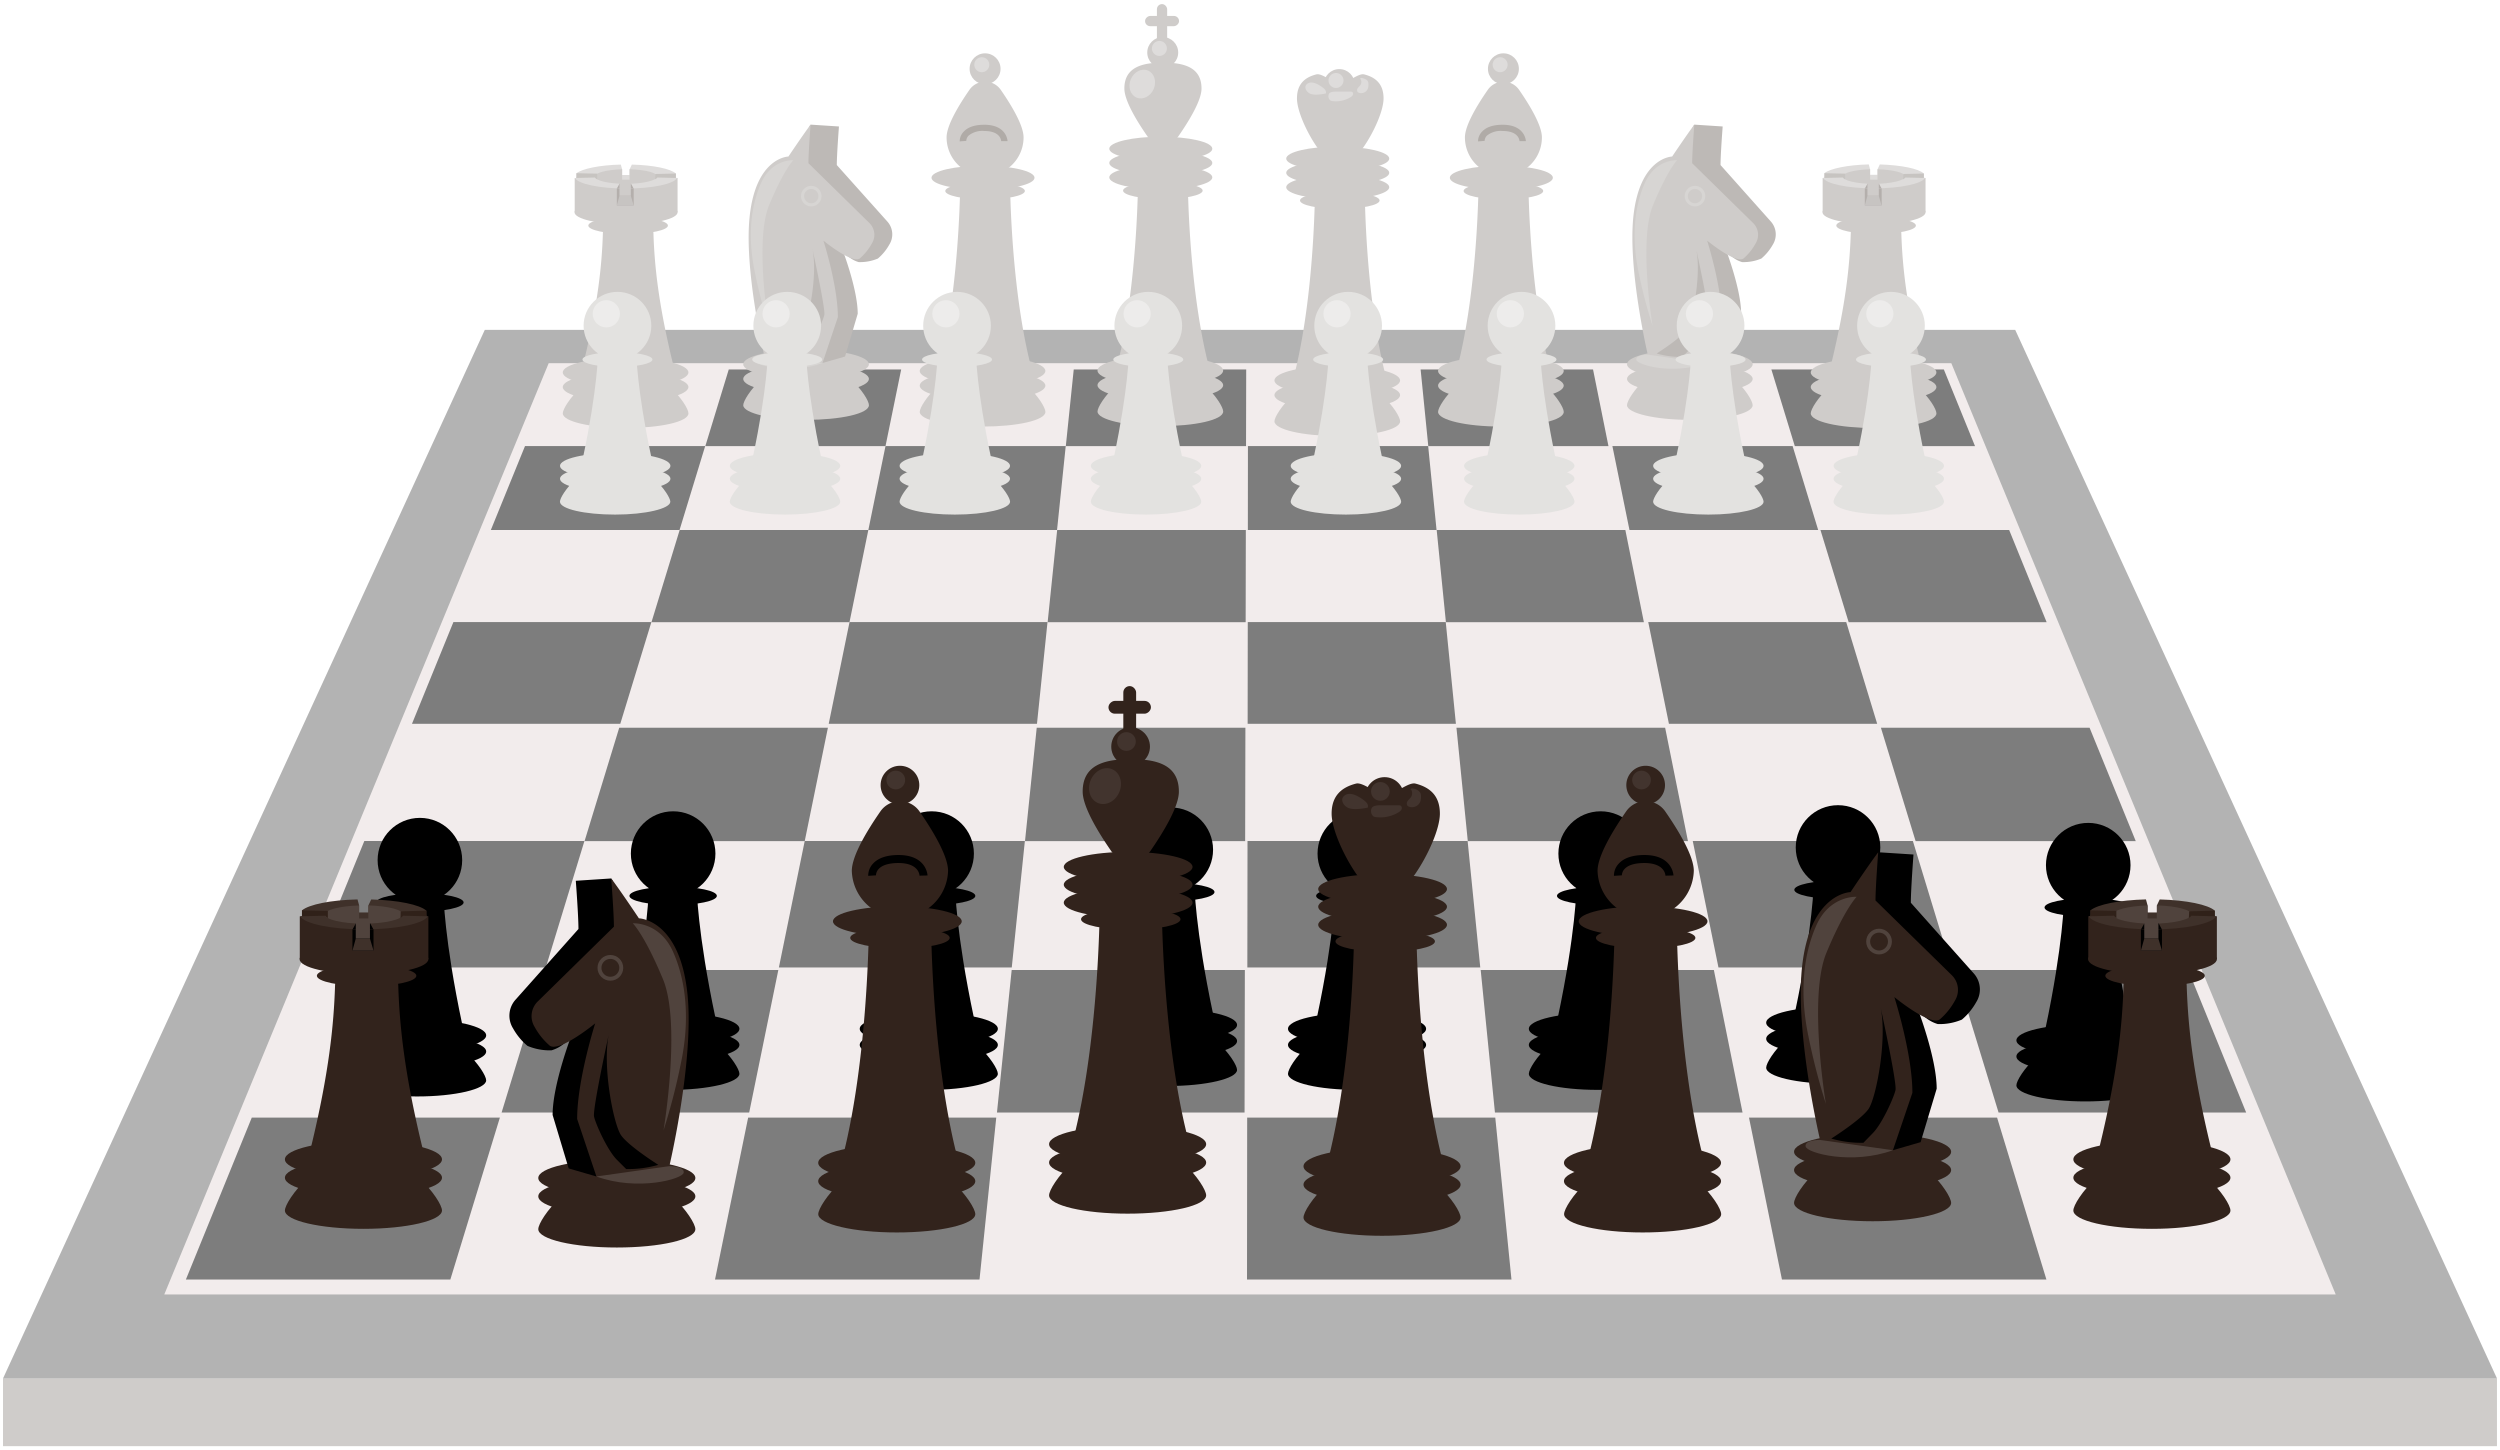 <svg id="Capa_1" data-name="Capa 1" xmlns="http://www.w3.org/2000/svg" viewBox="0 0 593 344"><rect x="0.71" y="326.98" width="591.57" height="16.05" style="fill:#cfccca"/><polygon points="592.29 326.98 0.71 326.98 114.99 78.25 478.01 78.25 592.29 326.98" style="fill:#b3b3b3"/><polygon points="554.03 307.04 38.97 307.04 130.15 86.15 462.85 86.15 554.03 307.04" style="fill:#f2ecec"/><polygon points="295.47 147.58 248.5 147.58 250.76 125.71 295.51 125.71 295.47 147.58" style="fill:#7d7d7d"/><polygon points="389.93 147.58 342.97 147.58 340.78 125.71 385.53 125.71 389.93 147.58" style="fill:#7d7d7d"/><polygon points="485.46 147.58 438.5 147.58 431.81 125.71 476.57 125.71 485.46 147.58" style="fill:#7d7d7d"/><polygon points="245.97 171.69 196.57 171.69 201.51 147.55 248.47 147.55 245.97 171.69" style="fill:#7d7d7d"/><polygon points="345.34 171.69 295.94 171.69 295.97 147.55 342.93 147.55 345.34 171.69" style="fill:#7d7d7d"/><polygon points="445.27 171.69 395.87 171.69 390.96 147.55 437.92 147.55 445.27 171.69" style="fill:#7d7d7d"/><polygon points="295.35 199.51 243.13 199.51 245.91 172.62 295.41 172.62 295.35 199.51" style="fill:#7d7d7d"/><polygon points="400.38 199.51 348.16 199.51 345.47 172.62 394.97 172.62 400.38 199.51" style="fill:#7d7d7d"/><polygon points="506.6 199.51 454.38 199.51 446.15 172.62 495.65 172.62 506.6 199.51" style="fill:#7d7d7d"/><polygon points="239.99 229.49 184.75 229.49 190.88 199.48 243.1 199.48 239.99 229.49" style="fill:#7d7d7d"/><polygon points="351.12 229.49 295.87 229.49 295.91 199.48 348.12 199.48 351.12 229.49" style="fill:#7d7d7d"/><polygon points="462.87 229.49 407.62 229.49 401.52 199.48 453.73 199.48 462.87 229.49" style="fill:#7d7d7d"/><polygon points="295.21 263.89 236.48 263.89 239.97 230.09 295.28 230.09 295.21 263.89" style="fill:#7d7d7d"/><polygon points="413.33 263.89 354.6 263.89 351.22 230.09 406.53 230.09 413.33 263.89" style="fill:#7d7d7d"/><polygon points="532.79 263.89 474.06 263.89 463.73 230.09 519.04 230.09 532.79 263.89" style="fill:#7d7d7d"/><polygon points="232.34 303.51 169.6 303.51 177.46 265.1 236.31 265.1 232.34 303.51" style="fill:#7d7d7d"/><polygon points="201.5 147.58 154.53 147.58 161.22 125.71 205.97 125.71 201.5 147.58" style="fill:#7d7d7d"/><polygon points="147.13 171.69 97.72 171.69 107.55 147.55 154.51 147.55 147.13 171.69" style="fill:#7d7d7d"/><polygon points="295.56 105.83 252.81 105.83 254.69 87.64 295.6 87.64 295.56 105.83" style="fill:#7d7d7d"/><polygon points="381.53 105.83 338.79 105.83 336.97 87.64 377.87 87.64 381.53 105.83" style="fill:#7d7d7d"/><polygon points="468.48 105.83 425.73 105.83 420.17 87.64 461.08 87.64 468.48 105.83" style="fill:#7d7d7d"/><polygon points="250.73 125.71 205.97 125.71 210.04 105.81 252.79 105.81 250.73 125.71" style="fill:#7d7d7d"/><polygon points="340.75 125.71 295.99 125.71 296.01 105.81 338.76 105.81 340.75 125.71" style="fill:#7d7d7d"/><polygon points="431.27 125.71 386.51 125.71 382.46 105.81 425.21 105.81 431.27 125.71" style="fill:#7d7d7d"/><polygon points="210.04 105.83 167.3 105.83 172.86 87.64 213.76 87.64 210.04 105.83" style="fill:#7d7d7d"/><polygon points="161.19 125.71 116.43 125.71 124.53 105.81 167.27 105.81 161.19 125.71" style="fill:#7d7d7d"/><polygon points="190.88 199.51 138.66 199.51 146.88 172.62 196.38 172.62 190.88 199.51" style="fill:#7d7d7d"/><polygon points="129.46 229.49 74.2 229.49 86.42 199.48 138.63 199.48 129.46 229.49" style="fill:#7d7d7d"/><polygon points="177.71 263.89 118.98 263.89 129.31 230.09 184.62 230.09 177.71 263.89" style="fill:#7d7d7d"/><polygon points="106.82 303.51 44.09 303.51 59.72 265.1 118.57 265.1 106.82 303.51" style="fill:#7d7d7d"/><polygon points="358.52 303.51 295.79 303.51 295.83 265.1 354.68 265.1 358.52 303.51" style="fill:#7d7d7d"/><polygon points="485.41 303.51 422.68 303.51 414.86 265.1 473.71 265.1 485.41 303.51" style="fill:#7d7d7d"/><circle cx="99.6" cy="204.03" r="10.03"/><ellipse cx="99.6" cy="214.06" rx="10.37" ry="2.18"/><ellipse cx="98.94" cy="245.59" rx="16.38" ry="3.82"/><ellipse cx="98.94" cy="249.41" rx="16.38" ry="3.82"/><path d="M82.56,256.26c0-2.11,7.34-12,16.38-12s16.38,9.94,16.38,12-7.33,3.82-16.38,3.82S82.56,258.37,82.56,256.26Z"/><path d="M93.86,212.13s-.12,10.49-4.47,31c0,0-2,3.44,8,3.44s5.08-.54,5.08-.54V210.43Z"/><path d="M105.2,212.13s.11,10.49,4.47,31c0,0,2,3.44-8,3.44s-5.08-.54-5.08-.54V210.43Z"/><circle cx="96.3" cy="200.49" r="4.03"/><circle cx="159.67" cy="202.47" r="10.03"/><ellipse cx="159.67" cy="212.5" rx="10.37" ry="2.18"/><ellipse cx="159.01" cy="244.03" rx="16.38" ry="3.82"/><ellipse cx="159.01" cy="247.85" rx="16.38" ry="3.82"/><path d="M142.63,254.7c0-2.11,7.33-12,16.38-12s16.38,9.94,16.38,12-7.34,3.82-16.38,3.82S142.63,256.81,142.63,254.7Z"/><path d="M153.92,210.57s-.11,10.49-4.47,31c0,0-2,3.44,8,3.44s5.08-.54,5.08-.54V208.87Z"/><path d="M165.26,210.57s.12,10.49,4.47,31c0,0,2,3.44-8,3.44s-5.08-.54-5.08-.54V208.87Z"/><circle cx="156.37" cy="198.93" r="4.03"/><circle cx="220.98" cy="202.47" r="10.03"/><ellipse cx="220.98" cy="212.5" rx="10.37" ry="2.18"/><ellipse cx="220.31" cy="244.03" rx="16.38" ry="3.82"/><ellipse cx="220.31" cy="247.85" rx="16.38" ry="3.82"/><path d="M203.93,254.7c0-2.11,7.34-12,16.38-12s16.38,9.94,16.38,12-7.33,3.82-16.38,3.82S203.93,256.81,203.93,254.7Z"/><path d="M215.23,210.57s-.11,10.49-4.47,31c0,0-2,3.44,8,3.44s5.08-.54,5.08-.54V208.87Z"/><path d="M226.57,210.57s.12,10.49,4.47,31c0,0,2,3.44-8,3.44s-5.08-.54-5.08-.54V208.87Z"/><circle cx="217.68" cy="198.93" r="4.03"/><circle cx="277.71" cy="201.56" r="10.03"/><ellipse cx="277.71" cy="211.59" rx="10.37" ry="2.18"/><ellipse cx="277.05" cy="243.11" rx="16.38" ry="3.82"/><ellipse cx="277.05" cy="246.93" rx="16.38" ry="3.82"/><path d="M260.67,253.78c0-2.11,7.33-12,16.38-12s16.38,9.93,16.38,12-7.34,3.82-16.38,3.82S260.67,255.89,260.67,253.78Z"/><path d="M272,209.65s-.11,10.5-4.46,31c0,0-2,3.45,8,3.45s5.07-.55,5.07-.55V208Z"/><path d="M283.3,209.65s.12,10.5,4.47,31c0,0,2,3.45-8,3.45s-5.08-.55-5.08-.55V208Z"/><circle cx="274.41" cy="198.02" r="4.03"/><circle cx="322.55" cy="202.47" r="10.03"/><ellipse cx="322.55" cy="212.5" rx="10.37" ry="2.18"/><ellipse cx="321.89" cy="244.03" rx="16.38" ry="3.82"/><ellipse cx="321.89" cy="247.85" rx="16.38" ry="3.82"/><path d="M305.51,254.7c0-2.11,7.33-12,16.38-12s16.38,9.94,16.38,12-7.34,3.82-16.38,3.82S305.51,256.81,305.51,254.7Z"/><path d="M316.8,210.57s-.11,10.49-4.47,31c0,0-2,3.44,8,3.44s5.08-.54,5.08-.54V208.87Z"/><path d="M328.14,210.57s.12,10.49,4.47,31c0,0,2,3.44-8,3.44s-5.08-.54-5.08-.54V208.87Z"/><circle cx="319.25" cy="198.93" r="4.03"/><circle cx="379.68" cy="202.47" r="10.03"/><ellipse cx="379.68" cy="212.5" rx="10.37" ry="2.18"/><ellipse cx="379.02" cy="244.03" rx="16.38" ry="3.82"/><ellipse cx="379.02" cy="247.85" rx="16.38" ry="3.82"/><path d="M362.64,254.7c0-2.11,7.33-12,16.38-12s16.38,9.94,16.38,12-7.34,3.82-16.38,3.82S362.64,256.81,362.64,254.7Z"/><path d="M373.93,210.57s-.11,10.49-4.46,31c0,0-2,3.44,8,3.44s5.07-.54,5.07-.54V208.87Z"/><path d="M385.27,210.57s.12,10.49,4.47,31c0,0,2,3.44-8,3.44s-5.08-.54-5.08-.54V208.87Z"/><circle cx="376.38" cy="198.93" r="4.03"/><circle cx="435.98" cy="201.02" r="10.03"/><ellipse cx="435.98" cy="211.06" rx="10.37" ry="2.18"/><ellipse cx="435.32" cy="242.58" rx="16.38" ry="3.82"/><ellipse cx="435.32" cy="246.4" rx="16.38" ry="3.82"/><path d="M418.94,253.25c0-2.11,7.33-12,16.38-12s16.38,9.93,16.38,12-7.33,3.82-16.38,3.82S418.94,255.36,418.94,253.25Z"/><path d="M430.24,209.12s-.12,10.5-4.47,31c0,0-2,3.45,8,3.45s5.08-.55,5.08-.55V207.42Z"/><path d="M441.58,209.12s.11,10.5,4.46,31c0,0,2,3.45-8,3.45S433,243,433,243V207.42Z"/><circle cx="432.68" cy="197.49" r="4.03"/><circle cx="495.33" cy="205.22" r="10.03"/><ellipse cx="495.33" cy="215.25" rx="10.37" ry="2.18"/><ellipse cx="494.67" cy="246.77" rx="16.38" ry="3.82"/><ellipse cx="494.67" cy="250.59" rx="16.38" ry="3.82"/><path d="M478.29,257.44c0-2.11,7.33-12,16.38-12s16.38,9.93,16.38,12-7.34,3.82-16.38,3.82S478.29,259.55,478.29,257.44Z"/><path d="M489.58,213.31s-.11,10.5-4.47,31c0,0-2,3.45,8,3.45s5.08-.55,5.08-.55V211.61Z"/><path d="M500.92,213.31s.12,10.5,4.47,31c0,0,2,3.45-8,3.45s-5.08-.55-5.08-.55V211.61Z"/><circle cx="492.03" cy="201.68" r="4.03"/><path d="M378.94,206.57c0-3.54,3.61-9.53,6.77-14.09a5.64,5.64,0,0,1,9.29,0c3.16,4.56,6.77,10.55,6.77,14.09a11.42,11.42,0,0,1-22.83,0Z" style="fill:#32231c"/><ellipse cx="390.35" cy="222.46" rx="11.8" ry="2.48" style="fill:#32231c"/><ellipse cx="389.6" cy="275.82" rx="18.63" ry="4.35" style="fill:#32231c"/><ellipse cx="389.74" cy="218.54" rx="15.27" ry="3.56" style="fill:#32231c"/><ellipse cx="389.6" cy="280.17" rx="18.63" ry="4.35" style="fill:#32231c"/><path d="M371,288c0-2.4,8.34-13.7,18.63-13.7s18.63,11.3,18.63,13.7-8.34,4.34-18.63,4.34S371,290.36,371,288Z" style="fill:#32231c"/><path d="M387.56,219.47a5.63,5.63,0,0,0-4.69,5.38c-.29,9.18-1.41,30.45-5.73,48.16,0,0-2.6,3.92,10.41,3.92,7.23,0,8.47-.19,8.15-.36-1.31-.68-1.53-2.51-1.53-4V225a5.64,5.64,0,0,0-6.61-5.57Z" style="fill:#32231c"/><path d="M393.17,219.47a5.63,5.63,0,0,1,4.69,5.38c.29,9.18,1.41,30.45,5.73,48.16,0,0,2.6,3.92-10.41,3.92-7.23,0-8.47-.19-8.14-.36,1.3-.68,1.52-2.51,1.52-4V225a5.65,5.65,0,0,1,6.61-5.57Z" style="fill:#32231c"/><circle cx="390.35" cy="186.23" r="4.59" style="fill:#32231c"/><path d="M382.83,207.75a4.11,4.11,0,0,1,1.18-2.94c1.24-1.32,3.28-2,6.05-2,6.69,0,6.89,4.8,6.89,4.85l-1.91.05c0-.3-.28-3-5-3-2.17,0-3.77.46-4.63,1.35a2.32,2.32,0,0,0-.7,1.57Z"/><circle cx="389.37" cy="185.02" r="2.22" style="fill:#42342e"/><path d="M202.05,206.57c0-3.54,3.61-9.53,6.77-14.09a5.64,5.64,0,0,1,9.29,0c3.16,4.56,6.77,10.55,6.77,14.09a11.42,11.42,0,0,1-22.83,0Z" style="fill:#32231c"/><ellipse cx="213.47" cy="222.46" rx="11.8" ry="2.48" style="fill:#32231c"/><ellipse cx="212.71" cy="275.82" rx="18.63" ry="4.35" style="fill:#32231c"/><ellipse cx="212.85" cy="218.54" rx="15.27" ry="3.56" style="fill:#32231c"/><ellipse cx="212.71" cy="280.17" rx="18.63" ry="4.35" style="fill:#32231c"/><path d="M194.09,288c0-2.4,8.34-13.7,18.62-13.7s18.63,11.3,18.63,13.7-8.34,4.34-18.63,4.34S194.09,290.36,194.09,288Z" style="fill:#32231c"/><path d="M210.67,219.47a5.65,5.65,0,0,0-4.69,5.38c-.29,9.18-1.41,30.45-5.72,48.16,0,0-2.61,3.92,10.4,3.92,7.23,0,8.47-.19,8.15-.36-1.3-.68-1.52-2.51-1.52-4V225a5.65,5.65,0,0,0-6.62-5.57Z" style="fill:#32231c"/><path d="M216.28,219.47a5.63,5.63,0,0,1,4.69,5.38c.29,9.18,1.42,30.45,5.73,48.16,0,0,2.6,3.92-10.41,3.92-7.22,0-8.47-.19-8.14-.36,1.3-.68,1.52-2.51,1.52-4V225a5.65,5.65,0,0,1,6.61-5.57Z" style="fill:#32231c"/><circle cx="213.47" cy="186.23" r="4.59" style="fill:#32231c"/><path d="M205.94,207.75a4.16,4.16,0,0,1,1.18-2.94c1.24-1.32,3.28-2,6-2,6.69,0,6.89,4.8,6.89,4.85l-1.9.05c0-.3-.29-3-5-3-2.16,0-3.77.46-4.63,1.35a2.38,2.38,0,0,0-.7,1.57Z"/><circle cx="212.48" cy="185.02" r="2.22" style="fill:#42342e"/><path d="M315.86,193c0,3.54,2.75,9.82,5.91,14.38,2.25,3.25,9.2,2.94,11.45-.31,3.16-4.56,6.76-10.55,6.76-14.09,0-4.32-1.74-3-5.27-3.88a29.83,29.83,0,0,0-6.14-.67c-2.05,0-5.27-3-6.93-2.56C318.19,186.76,315.86,188.78,315.86,193Z" style="fill:#32231c"/><path d="M341.54,193c0,3.54-2.75,9.82-5.91,14.38-2.24,3.25-9.2,2.94-11.44-.31-3.16-4.56-6.77-10.55-6.77-14.09,0-4.32,1.74-3,5.28-3.88a29.73,29.73,0,0,1,6.13-.67c2.05,0,5.27-3,6.93-2.56C339.22,186.76,341.54,188.78,341.54,193Z" style="fill:#32231c"/><ellipse cx="328.57" cy="223.29" rx="11.8" ry="2.48" style="fill:#32231c"/><ellipse cx="327.82" cy="276.65" rx="18.63" ry="4.35" style="fill:#32231c"/><ellipse cx="327.95" cy="219.36" rx="15.27" ry="3.56" style="fill:#32231c"/><ellipse cx="327.95" cy="215.08" rx="15.27" ry="3.56" style="fill:#32231c"/><ellipse cx="327.95" cy="210.88" rx="15.27" ry="3.56" style="fill:#32231c"/><ellipse cx="327.82" cy="280.99" rx="18.63" ry="4.35" style="fill:#32231c"/><path d="M309.19,288.78c0-2.4,8.34-13.7,18.63-13.7s18.63,11.3,18.63,13.7-8.34,4.35-18.63,4.35S309.19,291.18,309.19,288.78Z" style="fill:#32231c"/><path d="M325.78,220.29a5.64,5.64,0,0,0-4.69,5.39c-.29,9.18-1.41,30.44-5.73,48.16,0,0-2.6,3.91,10.41,3.91,7.23,0,8.47-.19,8.14-.36-1.3-.68-1.52-2.51-1.52-4V225.86a5.66,5.66,0,0,0-6.61-5.57Z" style="fill:#32231c"/><path d="M331.39,220.29a5.65,5.65,0,0,1,4.69,5.39c.29,9.18,1.41,30.44,5.73,48.16,0,0,2.6,3.91-10.41,3.91-7.23,0-8.47-.19-8.15-.36,1.3-.68,1.52-2.51,1.52-4V225.86a5.66,5.66,0,0,1,6.62-5.57Z" style="fill:#32231c"/><circle cx="328.42" cy="188.93" r="4.59" style="fill:#32231c"/><circle cx="327.43" cy="187.72" r="2.22" style="fill:#42342e"/><path d="M323.62,189.9c.53.41,1.05,1,.8,1.67a15.67,15.67,0,0,1-2.45.33,5.45,5.45,0,0,1-2-.2c-1.27-.43-2.34-2.17-.92-3.09S322.57,189.09,323.62,189.9Z" style="fill:#42342e"/><path d="M325.76,193.63a1.71,1.71,0,0,0,.7.2,8.28,8.28,0,0,0,5.24-1.13,1.8,1.8,0,0,0,.73-.69.7.7,0,0,0-.19-.9,1.1,1.1,0,0,0-.57-.1l-4,0c-.65,0-1.8,0-2.24.56A1.65,1.65,0,0,0,325.76,193.63Z" style="fill:#42342e"/><path d="M334.77,187.37a1.71,1.71,0,0,1-.06,1.67c-.22.34-.55.59-.79.92a1,1,0,0,0-.1,1.12.9.9,0,0,0,.41.27,2.11,2.11,0,0,0,2.66-1.2,3.51,3.51,0,0,0,.17-1.16,2.12,2.12,0,0,0-.13-.87,2.38,2.38,0,0,0-1.74-1.08.75.75,0,0,0-.39,0,.23.23,0,0,0-.17.3" style="fill:#42342e"/><ellipse cx="86.96" cy="231.45" rx="11.8" ry="2.48" style="fill:#32231c"/><ellipse cx="86.21" cy="275" rx="18.63" ry="4.35" style="fill:#32231c"/><ellipse cx="86.34" cy="227.52" rx="15.27" ry="3.56" style="fill:#32231c"/><ellipse cx="86.21" cy="279.35" rx="18.63" ry="4.35" style="fill:#32231c"/><path d="M67.58,287.13c0-2.4,8.34-13.69,18.63-13.69s18.63,11.29,18.63,13.69-8.35,4.35-18.63,4.35S67.58,289.54,67.58,287.13Z" style="fill:#32231c"/><path d="M84.17,228.45a5.66,5.66,0,0,0-4.7,5.39c-.29,9.18-1.41,20.63-5.72,38.35,0,0-2.6,3.92,10.41,3.92,7.22,0,8.47-.19,8.14-.36-1.3-.68-1.52-2.51-1.52-4V234a5.66,5.66,0,0,0-6.61-5.57Z" style="fill:#32231c"/><path d="M89.78,228.45a5.66,5.66,0,0,1,4.69,5.39c.29,9.18,1.41,20.63,5.72,38.35,0,0,2.61,3.92-10.4,3.92-7.23,0-8.47-.19-8.15-.36,1.3-.68,1.52-2.51,1.52-4V234a5.66,5.66,0,0,1,6.62-5.57Z" style="fill:#32231c"/><polygon points="101.12 217.34 101.12 217.01 71.64 217.01 71.64 217.35 71.11 217.35 71.11 227.52 101.61 227.52 101.61 217.34 101.12 217.34" style="fill:#32231c"/><path d="M101.12,217.34V216c-1.55-1.41-6.72-2.49-13.07-2.65l-.65,1.38,0,1.71H85.18v-1.7l-.38-1.4c-6.32.15-11.49,1.2-13.16,2.59v1.39H71.2c.91,1.77,7.34,3.13,15.14,3.13s14.25-1.37,15.15-3.14Z" style="fill:#3f312a"/><path d="M77.05,216.92c0-1.11,3.54-2,8.13-2.15v3.09h2.19l0-3.1c4.64.13,8.24,1.05,8.24,2.16s-4.17,2.17-9.3,2.17S77.05,218.12,77.05,216.92Z" style="fill:#50433d"/><rect x="83.6" y="220.49" width="5" height="5"/><polygon points="87.8 219.02 88.6 220.49 87.54 220.49 83.6 220.49 84.39 219.07 87.8 219.02"/><rect x="84.39" y="218.76" width="3.36" height="3.88" style="fill:#50433d"/><polygon points="87.75 222.64 88.6 225.49 83.6 225.49 84.39 222.64 87.75 222.64" style="fill:#3f312a"/><path d="M77.77,216.07l0,1.68a2.57,2.57,0,0,1-.63-.54l-5.52.13,0-1.41Z" style="fill:#302119"/><path d="M95.05,216.17,95,217.75a2.57,2.57,0,0,0,.63-.54l5.52.13V216Z" style="fill:#302119"/><ellipse cx="511.18" cy="231.45" rx="11.8" ry="2.48" style="fill:#32231c"/><ellipse cx="510.43" cy="275" rx="18.63" ry="4.35" style="fill:#32231c"/><ellipse cx="510.57" cy="227.52" rx="15.27" ry="3.56" style="fill:#32231c"/><ellipse cx="510.43" cy="279.35" rx="18.63" ry="4.35" style="fill:#32231c"/><path d="M491.8,287.13c0-2.4,8.34-13.69,18.63-13.69s18.63,11.29,18.63,13.69-8.34,4.35-18.63,4.35S491.8,289.54,491.8,287.13Z" style="fill:#32231c"/><path d="M508.39,228.45a5.65,5.65,0,0,0-4.69,5.39c-.29,9.18-1.41,20.63-5.73,38.35,0,0-2.6,3.92,10.41,3.92,7.23,0,8.47-.19,8.15-.36-1.31-.68-1.52-2.51-1.52-4V234a5.66,5.66,0,0,0-6.62-5.57Z" style="fill:#32231c"/><path d="M514,228.45a5.64,5.64,0,0,1,4.69,5.39c.29,9.18,1.41,20.63,5.73,38.35,0,0,2.6,3.92-10.41,3.92-7.23,0-8.47-.19-8.14-.36,1.3-.68,1.52-2.51,1.52-4V234a5.66,5.66,0,0,1,6.61-5.57Z" style="fill:#32231c"/><polygon points="525.35 217.34 525.35 217.01 495.87 217.01 495.87 217.35 495.34 217.35 495.34 227.52 525.84 227.52 525.84 217.34 525.35 217.34" style="fill:#32231c"/><path d="M525.34,217.34V216c-1.55-1.41-6.71-2.49-13.06-2.65l-.65,1.38v1.71H509.4v-1.7l-.38-1.4c-6.31.15-11.48,1.2-13.15,2.59v1.39h-.45c.92,1.77,7.34,3.13,15.15,3.13s14.25-1.37,15.15-3.14Z" style="fill:#3f312a"/><path d="M501.27,216.92c0-1.11,3.55-2,8.13-2.15v3.09h2.2l0-3.1c4.63.13,8.23,1.05,8.23,2.16s-4.16,2.17-9.29,2.17S501.27,218.12,501.27,216.92Z" style="fill:#50433d"/><rect x="507.82" y="220.49" width="5" height="5"/><polygon points="512.03 219.02 512.82 220.49 511.76 220.49 507.82 220.49 508.62 219.07 512.03 219.02"/><rect x="508.62" y="218.76" width="3.36" height="3.88" style="fill:#50433d"/><polygon points="511.97 222.64 512.82 225.49 507.82 225.49 508.62 222.64 511.97 222.64" style="fill:#3f312a"/><path d="M502,216.07l0,1.68a2.51,2.51,0,0,1-.64-.54l-5.52.13,0-1.41Z" style="fill:#302119"/><path d="M519.28,216.17l-.09,1.58a2.51,2.51,0,0,0,.64-.54l5.52.13V216Z" style="fill:#302119"/><path d="M347.48,32.59c0-2.84,2.89-7.63,5.42-11.28a4.52,4.52,0,0,1,7.43,0c2.53,3.65,5.41,8.44,5.41,11.28a9.13,9.13,0,1,1-18.26,0Z" style="fill:#cfccca"/><ellipse cx="356.61" cy="45.3" rx="9.44" ry="1.99" style="fill:#cfccca"/><ellipse cx="356.01" cy="87.99" rx="14.9" ry="3.48" style="fill:#cfccca"/><ellipse cx="356.12" cy="42.16" rx="12.22" ry="2.85" style="fill:#cfccca"/><ellipse cx="356.01" cy="91.47" rx="14.9" ry="3.48" style="fill:#cfccca"/><path d="M341.11,97.7c0-1.92,6.67-11,14.9-11s14.91,9,14.91,11-6.68,3.48-14.91,3.48S341.11,99.62,341.11,97.7Z" style="fill:#cfccca"/><path d="M354.38,42.91a4.51,4.51,0,0,0-3.75,4.31c-.23,7.34-1.13,24.35-4.58,38.52,0,0-2.09,3.14,8.32,3.14,5.78,0,6.78-.15,6.52-.29-1-.55-1.22-2-1.22-3.19v-38a4.52,4.52,0,0,0-5.29-4.45Z" style="fill:#cfccca"/><path d="M358.87,42.91a4.51,4.51,0,0,1,3.75,4.31c.23,7.34,1.13,24.35,4.58,38.52,0,0,2.08,3.14-8.32,3.14-5.79,0-6.78-.15-6.52-.29,1-.55,1.22-2,1.22-3.19v-38a4.52,4.52,0,0,1,5.29-4.45Z" style="fill:#cfccca"/><circle cx="356.61" cy="16.32" r="3.67" style="fill:#cfccca"/><path d="M350.59,33.54a3.31,3.31,0,0,1,1-2.36c1-1.05,2.62-1.59,4.84-1.59,5.35,0,5.51,3.84,5.51,3.88l-1.52,0c0-.24-.23-2.4-4-2.4a5.18,5.18,0,0,0-3.71,1.09,1.88,1.88,0,0,0-.56,1.26Z" style="fill:#b0aba7"/><circle cx="355.83" cy="15.35" r="1.78" style="fill:#dedcdb"/><path d="M224.53,32.59c0-2.84,2.89-7.63,5.42-11.28a4.52,4.52,0,0,1,7.43,0c2.53,3.65,5.41,8.44,5.41,11.28a9.13,9.13,0,0,1-18.26,0Z" style="fill:#cfccca"/><ellipse cx="233.66" cy="45.3" rx="9.44" ry="1.99" style="fill:#cfccca"/><ellipse cx="233.06" cy="87.99" rx="14.9" ry="3.48" style="fill:#cfccca"/><ellipse cx="233.17" cy="42.16" rx="12.22" ry="2.85" style="fill:#cfccca"/><ellipse cx="233.06" cy="91.47" rx="14.9" ry="3.48" style="fill:#cfccca"/><path d="M218.16,97.7c0-1.92,6.67-11,14.9-11s14.91,9,14.91,11-6.68,3.48-14.91,3.48S218.16,99.62,218.16,97.7Z" style="fill:#cfccca"/><path d="M231.43,42.91a4.51,4.51,0,0,0-3.75,4.31c-.23,7.34-1.13,24.35-4.58,38.52,0,0-2.09,3.14,8.32,3.14,5.79,0,6.78-.15,6.52-.29-1-.55-1.22-2-1.22-3.19v-38a4.52,4.52,0,0,0-5.29-4.45Z" style="fill:#cfccca"/><path d="M235.92,42.91a4.51,4.51,0,0,1,3.75,4.31c.23,7.34,1.13,24.35,4.58,38.52,0,0,2.08,3.14-8.32,3.14-5.79,0-6.78-.15-6.52-.29,1-.55,1.22-2,1.22-3.19v-38a4.52,4.52,0,0,1,5.29-4.45Z" style="fill:#cfccca"/><circle cx="233.66" cy="16.32" r="3.67" style="fill:#cfccca"/><path d="M227.64,33.54a3.31,3.31,0,0,1,1-2.36c1-1.05,2.62-1.59,4.84-1.59,5.35,0,5.51,3.84,5.51,3.88l-1.52,0c0-.24-.23-2.4-4-2.4a5.18,5.18,0,0,0-3.71,1.09,1.88,1.88,0,0,0-.56,1.26Z" style="fill:#b0aba7"/><circle cx="232.88" cy="15.35" r="1.78" style="fill:#dedcdb"/><rect x="274.42" y="0.97" width="2.43" height="10.37" rx="1.22" style="fill:#cfccca"/><rect x="274.42" y="0.97" width="2.43" height="8.06" rx="1.22" transform="translate(270.64 280.63) rotate(-90)" style="fill:#cfccca"/><path d="M266.7,21c0,2.83,2.89,7.62,5.42,11.27a4.51,4.51,0,0,0,7.43,0C282.08,28.61,285,23.82,285,21c0-5-4.08-6.15-9.13-6.15S266.7,16,266.7,21Z" style="fill:#cfccca"/><ellipse cx="275.83" cy="45.21" rx="9.44" ry="1.99" style="fill:#cfccca"/><ellipse cx="275.23" cy="87.9" rx="14.9" ry="3.48" style="fill:#cfccca"/><ellipse cx="275.34" cy="42.07" rx="12.22" ry="2.85" style="fill:#cfccca"/><ellipse cx="275.34" cy="38.65" rx="12.22" ry="2.85" style="fill:#cfccca"/><ellipse cx="275.34" cy="35.28" rx="12.22" ry="2.85" style="fill:#cfccca"/><ellipse cx="275.23" cy="91.37" rx="14.9" ry="3.48" style="fill:#cfccca"/><path d="M260.33,97.61c0-1.92,6.67-11,14.9-11s14.91,9,14.91,11-6.68,3.47-14.91,3.47S260.33,99.53,260.33,97.61Z" style="fill:#cfccca"/><path d="M273.6,42.81a4.51,4.51,0,0,0-3.75,4.31c-.23,7.35-1.13,24.36-4.58,38.53,0,0-2.09,3.13,8.32,3.13,5.78,0,6.78-.15,6.52-.28-1-.55-1.22-2-1.22-3.19v-38a4.53,4.53,0,0,0-5.29-4.46Z" style="fill:#cfccca"/><path d="M278.09,42.81a4.52,4.52,0,0,1,3.75,4.31c.23,7.35,1.13,24.36,4.58,38.53,0,0,2.08,3.13-8.32,3.13-5.79,0-6.78-.15-6.52-.28,1-.55,1.22-2,1.22-3.19v-38a4.53,4.53,0,0,1,5.29-4.46Z" style="fill:#cfccca"/><circle cx="275.8" cy="12.46" r="3.67" style="fill:#cfccca"/><circle cx="275.01" cy="11.49" r="1.78" style="fill:#dedcdb"/><ellipse cx="270.93" cy="19.93" rx="3.48" ry="2.95" transform="translate(146.91 261.63) rotate(-67.04)" style="fill:#dedcdb"/><path d="M307.64,23.34c0,2.84,2.2,7.86,4.72,11.51,1.8,2.6,7.36,2.35,9.16-.25,2.53-3.65,5.41-8.44,5.41-11.27,0-3.46-1.39-2.44-4.22-3.11a24,24,0,0,0-4.91-.53c-1.63,0-4.21-2.38-5.54-2.05C309.5,18.33,307.64,19.94,307.64,23.34Z" style="fill:#cfccca"/><path d="M328.18,23.34c0,2.84-2.2,7.86-4.72,11.51-1.8,2.6-7.36,2.35-9.16-.25-2.53-3.65-5.41-8.44-5.41-11.27,0-3.46,1.39-2.44,4.22-3.11a24,24,0,0,1,4.91-.53c1.63,0,4.21-2.38,5.54-2.05C326.32,18.33,328.18,19.94,328.18,23.34Z" style="fill:#cfccca"/><ellipse cx="317.8" cy="47.55" rx="9.44" ry="1.99" style="fill:#cfccca"/><ellipse cx="317.2" cy="90.24" rx="14.9" ry="3.48" style="fill:#cfccca"/><ellipse cx="317.31" cy="44.41" rx="12.22" ry="2.85" style="fill:#cfccca"/><ellipse cx="317.31" cy="40.99" rx="12.22" ry="2.85" style="fill:#cfccca"/><ellipse cx="317.31" cy="37.62" rx="12.22" ry="2.85" style="fill:#cfccca"/><ellipse cx="317.2" cy="93.71" rx="14.9" ry="3.48" style="fill:#cfccca"/><path d="M302.3,99.94c0-1.92,6.67-11,14.9-11s14.91,9,14.91,11-6.68,3.48-14.91,3.48S302.3,101.87,302.3,99.94Z" style="fill:#cfccca"/><path d="M315.57,45.15a4.52,4.52,0,0,0-3.75,4.31c-.23,7.35-1.13,24.36-4.58,38.53,0,0-2.08,3.13,8.32,3.13,5.79,0,6.78-.15,6.52-.29-1-.54-1.22-2-1.22-3.18v-38a4.52,4.52,0,0,0-5.29-4.46Z" style="fill:#cfccca"/><path d="M320.06,45.15a4.52,4.52,0,0,1,3.75,4.31c.23,7.35,1.13,24.36,4.58,38.53,0,0,2.09,3.13-8.32,3.13-5.79,0-6.78-.15-6.52-.29,1-.54,1.22-2,1.22-3.18v-38a4.53,4.53,0,0,1,5.29-4.46Z" style="fill:#cfccca"/><circle cx="317.68" cy="20.06" r="3.67" style="fill:#cfccca"/><circle cx="316.9" cy="19.09" r="1.78" style="fill:#dedcdb"/><path d="M313.85,20.84c.42.32.84.84.63,1.33a11.7,11.7,0,0,1-2,.27,4.36,4.36,0,0,1-1.57-.16c-1-.34-1.87-1.74-.73-2.47S313,20.19,313.85,20.84Z" style="fill:#dedcdb"/><path d="M315.55,23.82a1.4,1.4,0,0,0,.57.17,6.69,6.69,0,0,0,4.19-.91,1.4,1.4,0,0,0,.58-.55.56.56,0,0,0-.15-.72.86.86,0,0,0-.45-.08l-3.23,0c-.52,0-1.44,0-1.79.45A1.32,1.32,0,0,0,315.55,23.82Z" style="fill:#dedcdb"/><path d="M322.76,18.82a1.34,1.34,0,0,1-.05,1.33c-.17.27-.44.47-.62.73a.78.78,0,0,0-.09.9.91.91,0,0,0,.33.22,1.69,1.69,0,0,0,2.13-1,2.62,2.62,0,0,0,.13-.93,1.53,1.53,0,0,0-.1-.7c-.22-.52-.84-.72-1.39-.86a.65.65,0,0,0-.31,0,.21.21,0,0,0-.14.25" style="fill:#dedcdb"/><ellipse cx="148.99" cy="53.5" rx="9.44" ry="1.99" style="fill:#cfccca"/><ellipse cx="148.39" cy="88.34" rx="14.9" ry="3.48" style="fill:#cfccca"/><ellipse cx="148.5" cy="50.35" rx="12.22" ry="2.85" style="fill:#cfccca"/><ellipse cx="148.39" cy="91.81" rx="14.9" ry="3.48" style="fill:#cfccca"/><path d="M133.49,98.05c0-1.93,6.67-11,14.9-11s14.91,9,14.91,11-6.68,3.47-14.91,3.47S133.49,100,133.49,98.05Z" style="fill:#cfccca"/><path d="M146.76,51.1A4.51,4.51,0,0,0,143,55.41c-.23,7.34-1.13,16.51-4.58,30.68,0,0-2.09,3.13,8.32,3.13,5.79,0,6.78-.15,6.52-.29-1-.54-1.22-2-1.22-3.18V55.56a4.52,4.52,0,0,0-5.29-4.46Z" style="fill:#cfccca"/><path d="M151.25,51.1A4.51,4.51,0,0,1,155,55.41c.23,7.34,1.13,16.51,4.58,30.68,0,0,2.08,3.13-8.32,3.13-5.79,0-6.78-.15-6.52-.29,1-.54,1.22-2,1.22-3.18V55.56a4.52,4.52,0,0,1,5.29-4.46Z" style="fill:#cfccca"/><polygon points="160.32 42.21 160.32 41.94 136.74 41.94 136.74 42.22 136.32 42.22 136.32 50.35 160.72 50.35 160.72 42.21 160.32 42.21" style="fill:#cfccca"/><path d="M160.32,42.21V41.16c-1.24-1.13-5.37-2-10.45-2.12l-.52,1.11v1.36h-1.79V40.15l-.3-1.11c-5.06.11-9.19,1-10.53,2.06v1.12h-.36c.74,1.41,5.88,2.5,12.12,2.5s11.4-1.09,12.12-2.51Z" style="fill:#dedcdb"/><path d="M141.07,41.87c0-.88,2.83-1.61,6.5-1.72v2.47h1.76l0-2.47c3.71.1,6.59.83,6.59,1.72s-3.33,1.74-7.44,1.74S141.07,42.83,141.07,41.87Z" style="fill:#cfccca"/><rect x="146.31" y="44.73" width="4" height="4" style="fill:#b4afac"/><polygon points="149.67 43.55 150.31 44.73 149.46 44.73 146.31 44.73 146.94 43.59 149.67 43.55" style="fill:#b4afac"/><rect x="146.94" y="43.34" width="2.69" height="3.1" style="fill:#cfccca"/><polygon points="149.63 46.45 150.31 48.73 146.31 48.73 146.94 46.45 149.63 46.45" style="fill:#c7c4c2"/><path d="M141.65,41.19v1.34a2,2,0,0,1-.51-.42l-4.41.1V41.08Z" style="fill:#c7c4c1"/><path d="M155.47,41.27l-.07,1.26a2,2,0,0,0,.51-.42l4.41.1V41.16Z" style="fill:#c7c4c1"/><ellipse cx="445.01" cy="53.5" rx="9.44" ry="1.99" style="fill:#cfccca"/><ellipse cx="444.41" cy="88.34" rx="14.9" ry="3.48" style="fill:#cfccca"/><ellipse cx="444.52" cy="50.35" rx="12.22" ry="2.85" style="fill:#cfccca"/><ellipse cx="444.41" cy="91.81" rx="14.9" ry="3.48" style="fill:#cfccca"/><path d="M429.51,98.05c0-1.93,6.67-11,14.9-11s14.91,9,14.91,11-6.68,3.47-14.91,3.47S429.51,100,429.51,98.05Z" style="fill:#cfccca"/><path d="M442.78,51.1A4.5,4.5,0,0,0,439,55.41c-.24,7.34-1.13,16.51-4.58,30.68,0,0-2.09,3.13,8.32,3.13,5.78,0,6.78-.15,6.52-.29-1-.54-1.22-2-1.22-3.18V55.56a4.52,4.52,0,0,0-5.29-4.46Z" style="fill:#cfccca"/><path d="M447.27,51.1A4.51,4.51,0,0,1,451,55.41c.23,7.34,1.13,16.51,4.58,30.68,0,0,2.08,3.13-8.32,3.13-5.79,0-6.78-.15-6.52-.29,1-.54,1.22-2,1.22-3.18V55.56a4.52,4.52,0,0,1,5.29-4.46Z" style="fill:#cfccca"/><polygon points="456.34 42.21 456.34 41.94 432.76 41.94 432.76 42.22 432.33 42.22 432.33 50.35 456.74 50.35 456.74 42.21 456.34 42.21" style="fill:#cfccca"/><path d="M456.34,42.21V41.16C455.1,40,451,39.17,445.89,39l-.52,1.11v1.36h-1.79V40.15L443.28,39c-5,.11-9.19,1-10.52,2.06v1.12h-.36c.74,1.41,5.88,2.5,12.12,2.5s11.4-1.09,12.12-2.51Z" style="fill:#dedcdb"/><path d="M437.08,41.87c0-.88,2.84-1.61,6.51-1.72v2.47h1.75l0-2.47c3.71.1,6.59.83,6.59,1.72s-3.33,1.74-7.44,1.74S437.08,42.83,437.08,41.87Z" style="fill:#cfccca"/><rect x="442.33" y="44.73" width="4" height="4" style="fill:#b4afac"/><polygon points="445.69 43.55 446.32 44.73 445.48 44.73 442.33 44.73 442.96 43.59 445.69 43.55" style="fill:#b4afac"/><rect x="442.96" y="43.34" width="2.69" height="3.1" style="fill:#cfccca"/><polygon points="445.64 46.45 446.32 48.73 442.33 48.73 442.96 46.45 445.64 46.45" style="fill:#c7c4c2"/><path d="M437.67,41.19v1.34a2,2,0,0,1-.51-.42l-4.41.1V41.08Z" style="fill:#c7c4c1"/><path d="M451.49,41.27l-.07,1.26a2,2,0,0,0,.51-.42l4.41.1V41.16Z" style="fill:#c7c4c1"/><ellipse cx="191.2" cy="86.4" rx="14.9" ry="3.48" style="fill:#cfccca"/><ellipse cx="191.2" cy="89.88" rx="14.9" ry="3.48" style="fill:#cfccca"/><path d="M176.3,96.11c0-1.92,6.67-11,14.9-11s14.91,9,14.91,11-6.67,3.48-14.91,3.48S176.3,98,176.3,96.11Z" style="fill:#cfccca"/><path d="M195.09,86.11s-10-24.78-10.34-37.44,6.51-11.54,6.51-11.54-.37-5.58,1-7.57L199,30s-.51,6.61-.51,9.15l12,13.41a4.55,4.55,0,0,1,.46,5.45,11.93,11.93,0,0,1-2.72,3.32,10.92,10.92,0,0,1-4.56.84,6.54,6.54,0,0,1-3.93-3.2s3.71,9.55,3.71,15.46l-3,10.14Z" style="fill:#bdb9b6"/><path d="M181.24,84.15s-4.73-20-3.44-32.62c1.45-14.27,9.21-14.4,9.21-14.4s3.36-5,5.26-7.57c0,0-.51,6.62-.51,9.15l14.48,14.21a3.9,3.9,0,0,1,.57,4.83,13.29,13.29,0,0,1-2.89,3.58c-1.9,1.26-8.61-4.26-8.61-4.26s3.43,10.72,3.43,18.16l-3.65,10.88Z" style="fill:#cfccca"/><path d="M192.64,58.71s3.21,14.6,2.89,16-2.55,6.4-4.33,8.17l-1.77,1.78a20.58,20.58,0,0,1-6.1-.81s5.62-3.52,7.06-5.61S194.08,64.8,192.64,58.71Z" style="fill:#bdb9b6"/><path d="M195.09,86.11l-13.85-2s-2.94,0-2.72,1.24S187.34,89,195.09,86.11Z" style="fill:#d7d5d3"/><path d="M188.18,38s-5.1-.32-7.65,5.41-3.18,13.07-1.48,21.14a121.83,121.83,0,0,0,3.29,12.75s-3.4-20.25.11-28.68S188.18,38,188.18,38Z" style="fill:#d7d5d3"/><circle cx="192.43" cy="46.52" r="2.44" style="fill:#d7d5d3"/><circle cx="192.43" cy="46.52" r="1.7" style="fill:#cfccca"/><ellipse cx="400.83" cy="86.4" rx="14.9" ry="3.48" style="fill:#cfccca"/><ellipse cx="400.83" cy="89.88" rx="14.9" ry="3.48" style="fill:#cfccca"/><path d="M385.92,96.11c0-1.92,6.68-11,14.91-11s14.9,9,14.9,11-6.67,3.48-14.9,3.48S385.92,98,385.92,96.11Z" style="fill:#cfccca"/><path d="M404.71,86.11s-10-24.78-10.33-37.44,6.51-11.54,6.51-11.54-.37-5.58,1-7.57l6.73.44s-.51,6.61-.51,9.15l11.95,13.41a4.58,4.58,0,0,1,.46,5.45,12.12,12.12,0,0,1-2.73,3.32,10.92,10.92,0,0,1-4.56.84A6.54,6.54,0,0,1,409.3,59S413,68.52,413,74.43L410,84.57Z" style="fill:#bdb9b6"/><path d="M390.86,84.15s-4.72-20-3.44-32.62c1.46-14.27,9.21-14.4,9.21-14.4s3.36-5,5.26-7.57c0,0-.51,6.62-.51,9.15l14.48,14.21a3.9,3.9,0,0,1,.57,4.83,12.93,12.93,0,0,1-2.89,3.58c-1.9,1.26-8.61-4.26-8.61-4.26s3.43,10.72,3.43,18.16l-3.65,10.88Z" style="fill:#cfccca"/><path d="M402.26,58.71s3.21,14.6,2.89,16-2.55,6.4-4.32,8.17l-1.78,1.78a20.53,20.53,0,0,1-6.09-.81s5.61-3.52,7.06-5.61S403.71,64.8,402.26,58.71Z" style="fill:#bdb9b6"/><path d="M404.71,86.11l-13.85-2s-2.93,0-2.72,1.24S397,89,404.71,86.11Z" style="fill:#d7d5d3"/><path d="M397.8,38s-5.09-.32-7.64,5.41S387,56.5,388.67,64.57A121.83,121.83,0,0,0,392,77.32s-3.4-20.25.11-28.68S397.8,38,397.8,38Z" style="fill:#d7d5d3"/><circle cx="402.05" cy="46.52" r="2.44" style="fill:#d7d5d3"/><circle cx="402.05" cy="46.52" r="1.7" style="fill:#cfccca"/><ellipse cx="444.18" cy="273.2" rx="18.63" ry="4.35" style="fill:#32231c"/><ellipse cx="444.18" cy="277.54" rx="18.63" ry="4.35" style="fill:#32231c"/><path d="M425.55,285.33c0-2.4,8.34-13.7,18.63-13.7s18.63,11.3,18.63,13.7-8.34,4.35-18.63,4.35S425.55,287.73,425.55,285.33Z" style="fill:#32231c"/><path d="M449,272.83s-12.52-31-12.92-46.8,8.14-14.43,8.14-14.43-.46-7,1.26-9.45l8.4.54s-.63,8.27-.63,11.44l14.93,16.77a5.68,5.68,0,0,1,.58,6.81,15,15,0,0,1-3.4,4.14,13.64,13.64,0,0,1-5.71,1.06,8.15,8.15,0,0,1-4.91-4s4.64,11.95,4.64,19.33l-3.81,12.68Z"/><path d="M431.72,270.39s-5.91-25-4.3-40.78c1.82-17.84,11.52-18,11.52-18s4.19-6.29,6.57-9.45c0,0-.64,8.27-.64,11.43L463,231.35a4.87,4.87,0,0,1,.71,6,16,16,0,0,1-3.61,4.47c-2.37,1.59-10.76-5.31-10.76-5.31s4.28,13.39,4.28,22.7L449,272.83Z" style="fill:#32231c"/><path d="M446,238.58s4,18.25,3.61,20-3.18,8-5.4,10.22L442,271.07a25.89,25.89,0,0,1-7.62-1s7-4.42,8.82-7S447.78,246.2,446,238.58Z"/><path d="M449,272.83l-17.31-2.44s-3.67-.05-3.4,1.54S439.34,276.38,449,272.83Z" style="fill:#50433d"/><path d="M440.4,212.72s-6.37-.4-9.56,6.77-4,16.33-1.86,26.42a151.64,151.64,0,0,0,4.12,15.93s-4.25-25.3.13-35.84S440.4,212.72,440.4,212.72Z" style="fill:#50433d"/><circle cx="445.71" cy="223.34" r="3.05" style="fill:#50433d"/><circle cx="445.71" cy="223.34" r="2.12" style="fill:#32231c"/><ellipse cx="146.31" cy="279.42" rx="18.63" ry="4.35" style="fill:#32231c"/><ellipse cx="146.31" cy="283.77" rx="18.63" ry="4.35" style="fill:#32231c"/><path d="M164.94,291.56c0-2.4-8.34-13.7-18.63-13.7s-18.63,11.3-18.63,13.7,8.34,4.35,18.63,4.35S164.94,294,164.94,291.56Z" style="fill:#32231c"/><path d="M141.46,279.06s12.52-31,12.92-46.8-8.14-14.43-8.14-14.43.46-7-1.26-9.46l-8.4.55s.63,8.27.63,11.44l-14.93,16.77a5.68,5.68,0,0,0-.58,6.81,14.88,14.88,0,0,0,3.41,4.14,13.56,13.56,0,0,0,5.7,1.06,8.15,8.15,0,0,0,4.91-4s-4.64,11.95-4.64,19.33l3.81,12.68Z"/><path d="M158.77,276.61s5.91-25,4.3-40.78c-1.82-17.83-11.52-18-11.52-18s-4.19-6.29-6.57-9.46c0,0,.64,8.28.64,11.44l-18.1,17.77a4.87,4.87,0,0,0-.71,6,16,16,0,0,0,3.61,4.47c2.38,1.58,10.76-5.31,10.76-5.31s-4.28,13.39-4.28,22.69l4.56,13.6Z" style="fill:#32231c"/><path d="M144.52,244.81s-4,18.25-3.61,20.05,3.19,8,5.4,10.22l2.22,2.22a25.73,25.73,0,0,0,7.62-1s-7-4.41-8.82-7S142.71,252.43,144.52,244.81Z"/><path d="M141.46,279.06l17.31-2.45s3.67,0,3.4,1.55S151.15,282.61,141.46,279.06Z" style="fill:#50433d"/><path d="M150.09,219s6.37-.4,9.56,6.77,4,16.33,1.86,26.42a148.57,148.57,0,0,1-4.12,15.93s4.25-25.3-.13-35.85S150.09,219,150.09,219Z" style="fill:#50433d"/><circle cx="144.78" cy="229.57" r="3.05" style="fill:#50433d"/><circle cx="144.78" cy="229.57" r="2.12" style="fill:#32231c"/><rect x="266.45" y="162.74" width="3.04" height="12.96" rx="1.52" style="fill:#32231c"/><rect x="266.45" y="162.74" width="3.04" height="10.07" rx="1.52" transform="translate(100.19 435.74) rotate(-90)" style="fill:#32231c"/><path d="M256.81,187.77c0,3.54,3.6,9.53,6.76,14.09a5.65,5.65,0,0,0,9.3,0c3.15-4.56,6.76-10.55,6.76-14.09,0-6.31-5.11-7.7-11.41-7.7S256.81,181.46,256.81,187.77Z" style="fill:#32231c"/><ellipse cx="268.22" cy="218.04" rx="11.8" ry="2.48" style="fill:#32231c"/><ellipse cx="267.47" cy="271.4" rx="18.63" ry="4.35" style="fill:#32231c"/><ellipse cx="267.6" cy="214.11" rx="15.27" ry="3.56" style="fill:#32231c"/><ellipse cx="267.6" cy="209.84" rx="15.27" ry="3.56" style="fill:#32231c"/><ellipse cx="267.6" cy="205.63" rx="15.27" ry="3.56" style="fill:#32231c"/><ellipse cx="267.47" cy="275.75" rx="18.63" ry="4.35" style="fill:#32231c"/><path d="M248.84,283.54c0-2.4,8.34-13.7,18.63-13.7s18.63,11.3,18.63,13.7-8.34,4.34-18.63,4.34S248.84,285.94,248.84,283.54Z" style="fill:#32231c"/><path d="M265.43,215.05a5.63,5.63,0,0,0-4.69,5.38c-.29,9.18-1.42,30.44-5.73,48.16,0,0-2.6,3.92,10.41,3.92,7.22,0,8.47-.19,8.14-.36-1.3-.68-1.52-2.51-1.52-4V220.62a5.65,5.65,0,0,0-6.61-5.57Z" style="fill:#32231c"/><path d="M271,215.05a5.65,5.65,0,0,1,4.69,5.38c.29,9.18,1.41,30.44,5.72,48.16,0,0,2.61,3.92-10.4,3.92-7.23,0-8.47-.19-8.15-.36,1.3-.68,1.52-2.51,1.52-4V220.62a5.65,5.65,0,0,1,6.62-5.57Z" style="fill:#32231c"/><circle cx="268.18" cy="177.1" r="4.59" style="fill:#32231c"/><circle cx="267.19" cy="175.89" r="2.22" style="fill:#42342e"/><ellipse cx="262.09" cy="186.44" rx="4.35" ry="3.68" transform="translate(-11.8 355.06) rotate(-67.04)" style="fill:#42342e"/><circle cx="146.46" cy="77.26" r="8.03" style="fill:#e3e2e0"/><ellipse cx="146.46" cy="85.28" rx="8.3" ry="1.75" style="fill:#e3e2e0"/><ellipse cx="145.93" cy="110.5" rx="13.1" ry="3.06" style="fill:#e3e2e0"/><ellipse cx="145.93" cy="113.56" rx="13.1" ry="3.06" style="fill:#e3e2e0"/><path d="M132.82,119c0-1.69,5.87-9.64,13.11-9.64S159,117.35,159,119s-5.87,3.06-13.1,3.06S132.82,120.73,132.82,119Z" style="fill:#e3e2e0"/><path d="M141.86,83.73s-.09,8.4-3.57,24.79c0,0-1.6,2.76,6.38,2.76s4.06-.43,4.06-.43V82.38Z" style="fill:#e3e2e0"/><path d="M150.93,83.73s.09,8.4,3.58,24.79c0,0,1.59,2.76-6.39,2.76s-4.06-.43-4.06-.43V82.38Z" style="fill:#e3e2e0"/><circle cx="143.82" cy="74.43" r="3.23" style="fill:#edeceb"/><circle cx="186.73" cy="77.26" r="8.03" style="fill:#e3e2e0"/><ellipse cx="186.73" cy="85.28" rx="8.3" ry="1.75" style="fill:#e3e2e0"/><ellipse cx="186.21" cy="110.5" rx="13.1" ry="3.06" style="fill:#e3e2e0"/><ellipse cx="186.21" cy="113.56" rx="13.1" ry="3.06" style="fill:#e3e2e0"/><path d="M173.1,119c0-1.69,5.87-9.64,13.11-9.64s13.1,7.95,13.1,9.64-5.87,3.06-13.1,3.06S173.1,120.73,173.1,119Z" style="fill:#e3e2e0"/><path d="M182.14,83.73s-.09,8.4-3.58,24.79c0,0-1.59,2.76,6.39,2.76s4.06-.43,4.06-.43V82.38Z" style="fill:#e3e2e0"/><path d="M191.21,83.73s.09,8.4,3.57,24.79c0,0,1.6,2.76-6.38,2.76s-4.06-.43-4.06-.43V82.38Z" style="fill:#e3e2e0"/><circle cx="184.09" cy="74.43" r="3.23" style="fill:#edeceb"/><circle cx="227.01" cy="77.26" r="8.03" style="fill:#e3e2e0"/><ellipse cx="227.01" cy="85.28" rx="8.3" ry="1.75" style="fill:#e3e2e0"/><ellipse cx="226.48" cy="110.5" rx="13.1" ry="3.06" style="fill:#e3e2e0"/><ellipse cx="226.48" cy="113.56" rx="13.1" ry="3.06" style="fill:#e3e2e0"/><path d="M213.38,119c0-1.69,5.87-9.64,13.1-9.64s13.11,7.95,13.11,9.64-5.87,3.06-13.11,3.06S213.38,120.73,213.38,119Z" style="fill:#e3e2e0"/><path d="M222.42,83.73s-.1,8.4-3.58,24.79c0,0-1.59,2.76,6.39,2.76s4.06-.43,4.06-.43V82.38Z" style="fill:#e3e2e0"/><path d="M231.49,83.73s.09,8.4,3.57,24.79c0,0,1.6,2.76-6.38,2.76s-4.06-.43-4.06-.43V82.38Z" style="fill:#e3e2e0"/><circle cx="224.37" cy="74.43" r="3.23" style="fill:#edeceb"/><circle cx="272.37" cy="77.26" r="8.03" style="fill:#e3e2e0"/><ellipse cx="272.37" cy="85.28" rx="8.3" ry="1.75" style="fill:#e3e2e0"/><ellipse cx="271.84" cy="110.5" rx="13.1" ry="3.06" style="fill:#e3e2e0"/><ellipse cx="271.84" cy="113.56" rx="13.1" ry="3.06" style="fill:#e3e2e0"/><path d="M258.74,119c0-1.69,5.86-9.64,13.1-9.64s13.1,7.95,13.1,9.64-5.86,3.06-13.1,3.06S258.74,120.73,258.74,119Z" style="fill:#e3e2e0"/><path d="M267.77,83.73s-.09,8.4-3.57,24.79c0,0-1.6,2.76,6.38,2.76s4.06-.43,4.06-.43V82.38Z" style="fill:#e3e2e0"/><path d="M276.84,83.73s.1,8.4,3.58,24.79c0,0,1.6,2.76-6.39,2.76s-4.06-.43-4.06-.43V82.38Z" style="fill:#e3e2e0"/><circle cx="269.73" cy="74.43" r="3.23" style="fill:#edeceb"/><circle cx="319.78" cy="77.26" r="8.03" style="fill:#e3e2e0"/><ellipse cx="319.78" cy="85.28" rx="8.3" ry="1.75" style="fill:#e3e2e0"/><ellipse cx="319.25" cy="110.5" rx="13.1" ry="3.06" style="fill:#e3e2e0"/><ellipse cx="319.25" cy="113.56" rx="13.1" ry="3.06" style="fill:#e3e2e0"/><path d="M306.15,119c0-1.69,5.86-9.64,13.1-9.64s13.1,7.95,13.1,9.64-5.86,3.06-13.1,3.06S306.15,120.73,306.15,119Z" style="fill:#e3e2e0"/><path d="M315.18,83.73s-.09,8.4-3.57,24.79c0,0-1.6,2.76,6.38,2.76s4.07-.43,4.07-.43V82.38Z" style="fill:#e3e2e0"/><path d="M324.26,83.73s.09,8.4,3.57,24.79c0,0,1.6,2.76-6.38,2.76s-4.07-.43-4.07-.43V82.38Z" style="fill:#e3e2e0"/><circle cx="317.14" cy="74.43" r="3.23" style="fill:#edeceb"/><circle cx="360.9" cy="77.26" r="8.03" style="fill:#e3e2e0"/><ellipse cx="360.9" cy="85.28" rx="8.3" ry="1.75" style="fill:#e3e2e0"/><ellipse cx="360.37" cy="110.5" rx="13.1" ry="3.06" style="fill:#e3e2e0"/><ellipse cx="360.37" cy="113.56" rx="13.1" ry="3.06" style="fill:#e3e2e0"/><path d="M347.26,119c0-1.69,5.87-9.64,13.11-9.64s13.1,7.95,13.1,9.64-5.86,3.06-13.1,3.06S347.26,120.73,347.26,119Z" style="fill:#e3e2e0"/><path d="M356.3,83.73s-.09,8.4-3.57,24.79c0,0-1.6,2.76,6.38,2.76s4.06-.43,4.06-.43V82.38Z" style="fill:#e3e2e0"/><path d="M365.37,83.73s.1,8.4,3.58,24.79c0,0,1.59,2.76-6.39,2.76s-4.06-.43-4.06-.43V82.38Z" style="fill:#e3e2e0"/><circle cx="358.26" cy="74.43" r="3.23" style="fill:#edeceb"/><circle cx="405.75" cy="77.26" r="8.03" style="fill:#e3e2e0"/><ellipse cx="405.75" cy="85.28" rx="8.3" ry="1.75" style="fill:#e3e2e0"/><ellipse cx="405.22" cy="110.5" rx="13.1" ry="3.06" style="fill:#e3e2e0"/><ellipse cx="405.22" cy="113.56" rx="13.1" ry="3.06" style="fill:#e3e2e0"/><path d="M392.12,119c0-1.69,5.86-9.64,13.1-9.64s13.1,7.95,13.1,9.64-5.86,3.06-13.1,3.06S392.12,120.73,392.12,119Z" style="fill:#e3e2e0"/><path d="M401.15,83.73s-.09,8.4-3.57,24.79c0,0-1.6,2.76,6.38,2.76s4.07-.43,4.07-.43V82.38Z" style="fill:#e3e2e0"/><path d="M410.23,83.73s.09,8.4,3.57,24.79c0,0,1.6,2.76-6.38,2.76s-4.07-.43-4.07-.43V82.38Z" style="fill:#e3e2e0"/><circle cx="403.11" cy="74.43" r="3.23" style="fill:#edeceb"/><circle cx="448.54" cy="77.26" r="8.03" style="fill:#e3e2e0"/><ellipse cx="448.54" cy="85.28" rx="8.3" ry="1.75" style="fill:#e3e2e0"/><ellipse cx="448.02" cy="110.5" rx="13.1" ry="3.06" style="fill:#e3e2e0"/><ellipse cx="448.02" cy="113.56" rx="13.1" ry="3.06" style="fill:#e3e2e0"/><path d="M434.91,119c0-1.69,5.87-9.64,13.11-9.64s13.1,7.95,13.1,9.64-5.87,3.06-13.1,3.06S434.91,120.73,434.91,119Z" style="fill:#e3e2e0"/><path d="M444,83.73s-.09,8.4-3.58,24.79c0,0-1.59,2.76,6.39,2.76s4.06-.43,4.06-.43V82.38Z" style="fill:#e3e2e0"/><path d="M453,83.73s.09,8.4,3.58,24.79c0,0,1.59,2.76-6.39,2.76s-4.06-.43-4.06-.43V82.38Z" style="fill:#e3e2e0"/><circle cx="445.9" cy="74.43" r="3.23" style="fill:#edeceb"/></svg>